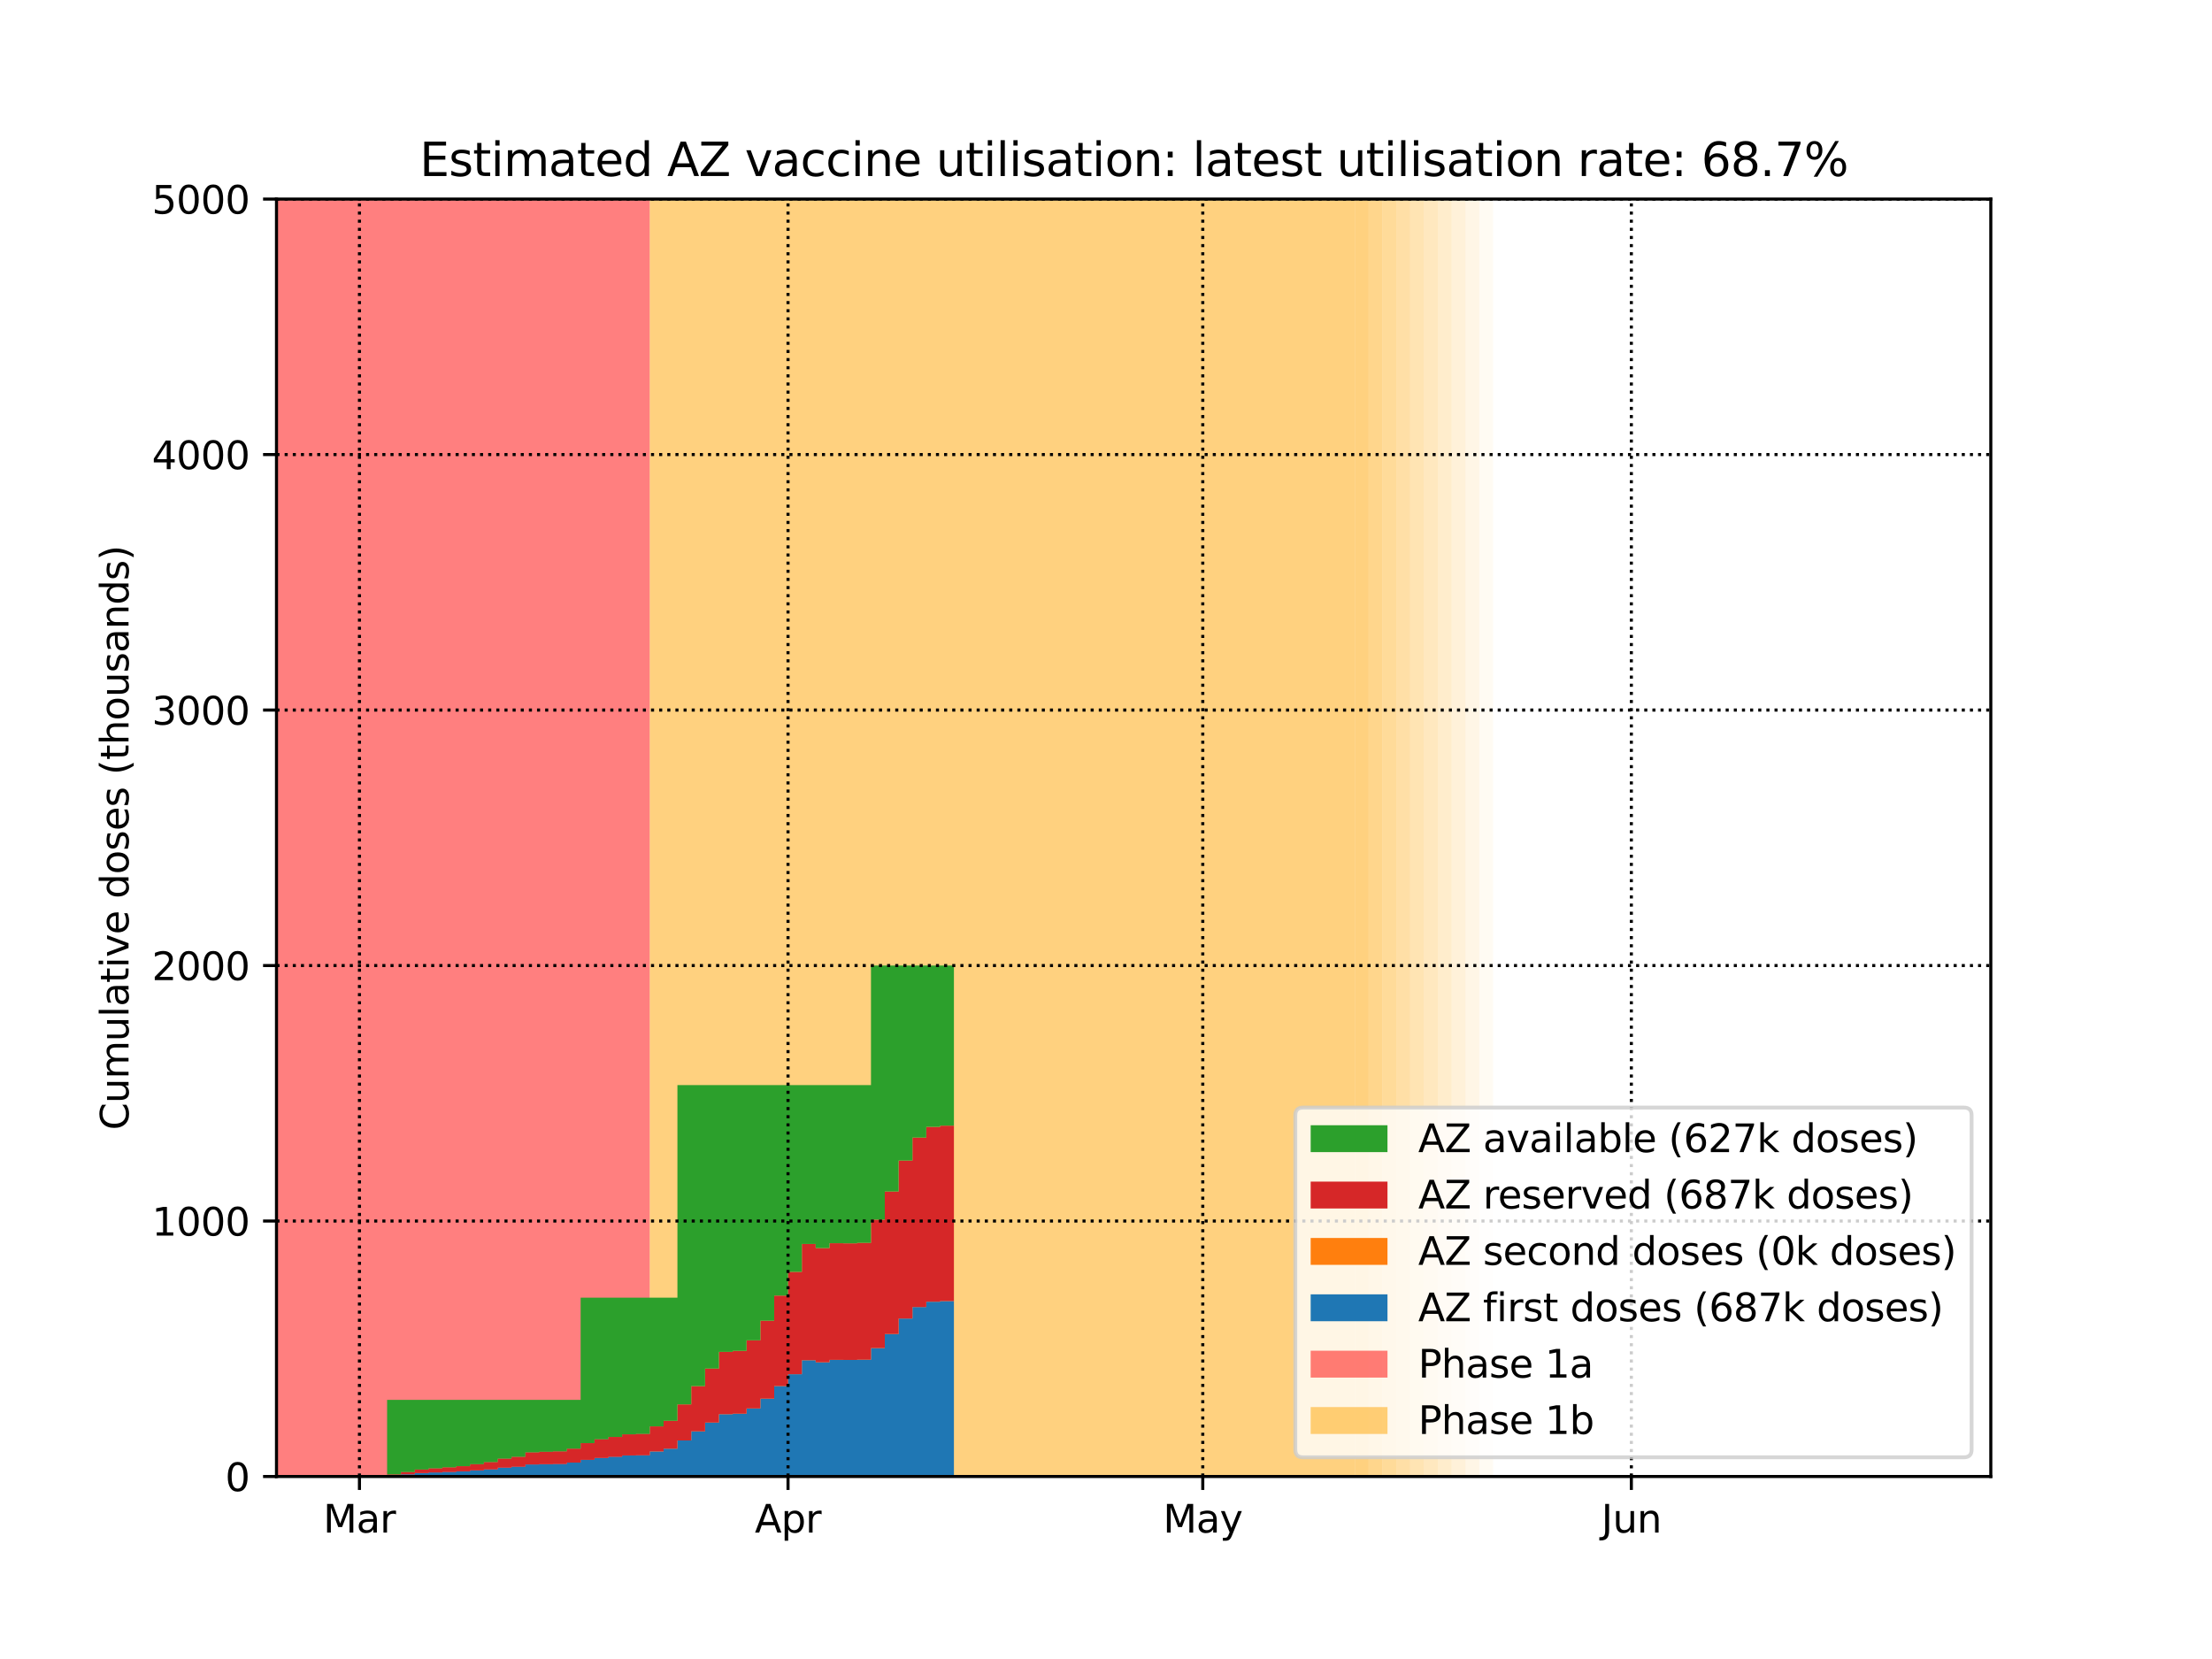 <?xml version="1.0" encoding="utf-8" standalone="no"?>
<!DOCTYPE svg PUBLIC "-//W3C//DTD SVG 1.1//EN"
  "http://www.w3.org/Graphics/SVG/1.1/DTD/svg11.dtd">
<svg height="432pt" version="1.1" viewBox="0 0 576 432" width="576pt" xmlns="http://www.w3.org/2000/svg" xmlns:xlink="http://www.w3.org/1999/xlink">
 <defs>
  <style type="text/css">*{stroke-linecap:butt;stroke-linejoin:round;}</style>
 </defs>
 <g id="figure_1">
  <g id="patch_1">
   <path d="M 0 432 
L 576 432 
L 576 0 
L 0 0 
z
" style="fill:#ffffff;"/>
  </g>
  <g id="axes_1">
   <g id="patch_2">
    <path d="M 72 384.48 
L 518.4 384.48 
L 518.4 51.84 
L 72 51.84 
z
" style="fill:#ffffff;"/>
   </g>
   <g id="PolyCollection_1">
    <defs>
     <path d="M 169.2 -47.52 
L 68.4 -47.52 
L 68.4 -380.16 
L 169.2 -380.16 
L 169.2 -380.16 
L 169.2 -47.52 
z
" id="mfc2c2ac09e"/>
    </defs>
    <g clip-path="url(#p12e8225bec)">
     <use style="fill:#ff0000;fill-opacity:0.5;" x="0" xlink:href="#mfc2c2ac09e" y="432"/>
    </g>
   </g>
   <g id="PolyCollection_2">
    <defs>
     <path d="M 352.8 -47.52 
L 169.2 -47.52 
L 169.2 -380.16 
L 352.8 -380.16 
L 352.8 -380.16 
L 352.8 -47.52 
z
" id="m3a35bcef2c"/>
    </defs>
    <g clip-path="url(#p12e8225bec)">
     <use style="fill:#ffa500;fill-opacity:0.5;" x="0" xlink:href="#m3a35bcef2c" y="432"/>
    </g>
   </g>
   <g id="PolyCollection_3">
    <defs>
     <path d="M 356.4 -47.52 
L 352.8 -47.52 
L 352.8 -380.16 
L 356.4 -380.16 
L 356.4 -380.16 
L 356.4 -47.52 
z
" id="mc4673179be"/>
    </defs>
    <g clip-path="url(#p12e8225bec)">
     <use style="fill:#ffa500;fill-opacity:0.5;" x="0" xlink:href="#mc4673179be" y="432"/>
    </g>
   </g>
   <g id="PolyCollection_4">
    <defs>
     <path d="M 360 -47.52 
L 356.4 -47.52 
L 356.4 -380.16 
L 360 -380.16 
L 360 -380.16 
L 360 -47.52 
z
" id="m591edabbe3"/>
    </defs>
    <g clip-path="url(#p12e8225bec)">
     <use style="fill:#ffa500;fill-opacity:0.45;" x="0" xlink:href="#m591edabbe3" y="432"/>
    </g>
   </g>
   <g id="PolyCollection_5">
    <defs>
     <path d="M 363.6 -47.52 
L 360 -47.52 
L 360 -380.16 
L 363.6 -380.16 
L 363.6 -380.16 
L 363.6 -47.52 
z
" id="m1dfe0d7c74"/>
    </defs>
    <g clip-path="url(#p12e8225bec)">
     <use style="fill:#ffa500;fill-opacity:0.4;" x="0" xlink:href="#m1dfe0d7c74" y="432"/>
    </g>
   </g>
   <g id="PolyCollection_6">
    <defs>
     <path d="M 367.2 -47.52 
L 363.6 -47.52 
L 363.6 -380.16 
L 367.2 -380.16 
L 367.2 -380.16 
L 367.2 -47.52 
z
" id="m69763c8137"/>
    </defs>
    <g clip-path="url(#p12e8225bec)">
     <use style="fill:#ffa500;fill-opacity:0.35;" x="0" xlink:href="#m69763c8137" y="432"/>
    </g>
   </g>
   <g id="PolyCollection_7">
    <defs>
     <path d="M 370.8 -47.52 
L 367.2 -47.52 
L 367.2 -380.16 
L 370.8 -380.16 
L 370.8 -380.16 
L 370.8 -47.52 
z
" id="m3230709d7c"/>
    </defs>
    <g clip-path="url(#p12e8225bec)">
     <use style="fill:#ffa500;fill-opacity:0.3;" x="0" xlink:href="#m3230709d7c" y="432"/>
    </g>
   </g>
   <g id="PolyCollection_8">
    <defs>
     <path d="M 374.4 -47.52 
L 370.8 -47.52 
L 370.8 -380.16 
L 374.4 -380.16 
L 374.4 -380.16 
L 374.4 -47.52 
z
" id="m155ca1181b"/>
    </defs>
    <g clip-path="url(#p12e8225bec)">
     <use style="fill:#ffa500;fill-opacity:0.25;" x="0" xlink:href="#m155ca1181b" y="432"/>
    </g>
   </g>
   <g id="PolyCollection_9">
    <defs>
     <path d="M 378 -47.52 
L 374.4 -47.52 
L 374.4 -380.16 
L 378 -380.16 
L 378 -380.16 
L 378 -47.52 
z
" id="mbc245c4a2a"/>
    </defs>
    <g clip-path="url(#p12e8225bec)">
     <use style="fill:#ffa500;fill-opacity:0.2;" x="0" xlink:href="#mbc245c4a2a" y="432"/>
    </g>
   </g>
   <g id="PolyCollection_10">
    <defs>
     <path d="M 381.6 -47.52 
L 378 -47.52 
L 378 -380.16 
L 381.6 -380.16 
L 381.6 -380.16 
L 381.6 -47.52 
z
" id="m560347c719"/>
    </defs>
    <g clip-path="url(#p12e8225bec)">
     <use style="fill:#ffa500;fill-opacity:0.15;" x="0" xlink:href="#m560347c719" y="432"/>
    </g>
   </g>
   <g id="PolyCollection_11">
    <defs>
     <path d="M 385.2 -47.52 
L 381.6 -47.52 
L 381.6 -380.16 
L 385.2 -380.16 
L 385.2 -380.16 
L 385.2 -47.52 
z
" id="m9399a26d53"/>
    </defs>
    <g clip-path="url(#p12e8225bec)">
     <use style="fill:#ffa500;fill-opacity:0.1;" x="0" xlink:href="#m9399a26d53" y="432"/>
    </g>
   </g>
   <g id="PolyCollection_12">
    <defs>
     <path d="M 388.8 -47.52 
L 385.2 -47.52 
L 385.2 -380.16 
L 388.8 -380.16 
L 388.8 -380.16 
L 388.8 -47.52 
z
" id="mba1e868429"/>
    </defs>
    <g clip-path="url(#p12e8225bec)">
     <use style="fill:#ffa500;fill-opacity:0.05;" x="0" xlink:href="#mba1e868429" y="432"/>
    </g>
   </g>
   <g id="PolyCollection_13">
    <defs>
     <path d="M 72 -47.52 
L 72 -47.52 
L 72 -47.52 
L 75.6 -47.52 
L 75.6 -47.52 
L 79.2 -47.52 
L 79.2 -47.52 
L 82.8 -47.52 
L 82.8 -47.52 
L 86.4 -47.52 
L 86.4 -47.52 
L 90 -47.52 
L 90 -47.52 
L 93.6 -47.52 
L 93.6 -47.52 
L 97.2 -47.52 
L 97.2 -47.52 
L 100.8 -47.52 
L 100.8 -47.52 
L 104.4 -47.52 
L 104.4 -47.52 
L 108 -47.52 
L 108 -47.52 
L 111.6 -47.52 
L 111.6 -47.52 
L 115.2 -47.52 
L 115.2 -47.52 
L 118.8 -47.52 
L 118.8 -47.52 
L 122.4 -47.52 
L 122.4 -47.52 
L 126 -47.52 
L 126 -47.52 
L 129.6 -47.52 
L 129.6 -47.52 
L 133.2 -47.52 
L 133.2 -47.52 
L 136.8 -47.52 
L 136.8 -47.52 
L 140.4 -47.52 
L 140.4 -47.52 
L 144 -47.52 
L 144 -47.52 
L 147.6 -47.52 
L 147.6 -47.52 
L 151.2 -47.52 
L 151.2 -47.52 
L 154.8 -47.52 
L 154.8 -47.52 
L 158.4 -47.52 
L 158.4 -47.52 
L 162 -47.52 
L 162 -47.52 
L 165.6 -47.52 
L 165.6 -47.52 
L 169.2 -47.52 
L 169.2 -47.52 
L 172.8 -47.52 
L 172.8 -47.52 
L 176.4 -47.52 
L 176.4 -47.52 
L 180 -47.52 
L 180 -47.52 
L 183.6 -47.52 
L 183.6 -47.52 
L 187.2 -47.52 
L 187.2 -47.52 
L 190.8 -47.52 
L 190.8 -47.52 
L 194.4 -47.52 
L 194.4 -47.52 
L 198 -47.52 
L 198 -47.52 
L 201.6 -47.52 
L 201.6 -47.52 
L 205.2 -47.52 
L 205.2 -47.52 
L 208.8 -47.52 
L 208.8 -47.52 
L 212.4 -47.52 
L 212.4 -47.52 
L 216 -47.52 
L 216 -47.52 
L 219.6 -47.52 
L 219.6 -47.52 
L 223.2 -47.52 
L 223.2 -47.52 
L 226.8 -47.52 
L 226.8 -47.52 
L 230.4 -47.52 
L 230.4 -47.52 
L 234 -47.52 
L 234 -47.52 
L 237.6 -47.52 
L 237.6 -47.52 
L 241.2 -47.52 
L 241.2 -47.52 
L 244.8 -47.52 
L 244.8 -47.52 
L 248.4 -47.52 
L 248.4 -93.204 
L 248.4 -93.204 
L 244.8 -93.204 
L 244.8 -93.041 
L 241.2 -93.041 
L 241.2 -91.647 
L 237.6 -91.647 
L 237.6 -88.656 
L 234 -88.656 
L 234 -84.625 
L 230.4 -84.625 
L 230.4 -80.966 
L 226.8 -80.966 
L 226.8 -77.94 
L 223.2 -77.94 
L 223.2 -77.881 
L 219.6 -77.881 
L 219.6 -77.896 
L 216 -77.896 
L 216 -77.263 
L 212.4 -77.263 
L 212.4 -77.798 
L 208.8 -77.798 
L 208.8 -74.165 
L 205.2 -74.165 
L 205.2 -71.075 
L 201.6 -71.075 
L 201.6 -67.802 
L 198 -67.802 
L 198 -65.251 
L 194.4 -65.251 
L 194.4 -63.879 
L 190.8 -63.879 
L 190.8 -63.746 
L 187.2 -63.746 
L 187.2 -61.573 
L 183.6 -61.573 
L 183.6 -59.286 
L 180 -59.286 
L 180 -56.91 
L 176.4 -56.91 
L 176.4 -54.771 
L 172.8 -54.771 
L 172.8 -54.049 
L 169.2 -54.049 
L 169.2 -53.065 
L 165.6 -53.065 
L 165.6 -53.01 
L 162 -53.01 
L 162 -52.67 
L 158.4 -52.67 
L 158.4 -52.366 
L 154.8 -52.366 
L 154.8 -51.864 
L 151.2 -51.864 
L 151.2 -51.144 
L 147.6 -51.144 
L 147.6 -50.791 
L 144 -50.791 
L 144 -50.738 
L 140.4 -50.738 
L 140.4 -50.661 
L 136.8 -50.661 
L 136.8 -50.083 
L 133.2 -50.083 
L 133.2 -49.843 
L 129.6 -49.843 
L 129.6 -49.394 
L 126 -49.394 
L 126 -49.125 
L 122.4 -49.125 
L 122.4 -48.866 
L 118.8 -48.866 
L 118.8 -48.714 
L 115.2 -48.714 
L 115.2 -48.581 
L 111.6 -48.581 
L 111.6 -48.427 
L 108 -48.427 
L 108 -48.098 
L 104.4 -48.098 
L 104.4 -47.79 
L 100.8 -47.79 
L 100.8 -47.52 
L 97.2 -47.52 
L 97.2 -47.52 
L 93.6 -47.52 
L 93.6 -47.52 
L 90 -47.52 
L 90 -47.52 
L 86.4 -47.52 
L 86.4 -47.52 
L 82.8 -47.52 
L 82.8 -47.52 
L 79.2 -47.52 
L 79.2 -47.52 
L 75.6 -47.52 
L 75.6 -47.52 
L 72 -47.52 
L 72 -47.52 
z
" id="m2dfa051d5b"/>
    </defs>
    <g clip-path="url(#p12e8225bec)">
     <use style="fill:#1f77b4;" x="0" xlink:href="#m2dfa051d5b" y="432"/>
    </g>
   </g>
   <g id="PolyCollection_14">
    <defs>
     <path d="M 72 -47.52 
L 72 -47.52 
L 72 -47.52 
L 75.6 -47.52 
L 75.6 -47.52 
L 79.2 -47.52 
L 79.2 -47.52 
L 82.8 -47.52 
L 82.8 -47.52 
L 86.4 -47.52 
L 86.4 -47.52 
L 90 -47.52 
L 90 -47.52 
L 93.6 -47.52 
L 93.6 -47.52 
L 97.2 -47.52 
L 97.2 -47.52 
L 100.8 -47.52 
L 100.8 -47.79 
L 104.4 -47.79 
L 104.4 -48.098 
L 108 -48.098 
L 108 -48.427 
L 111.6 -48.427 
L 111.6 -48.581 
L 115.2 -48.581 
L 115.2 -48.714 
L 118.8 -48.714 
L 118.8 -48.866 
L 122.4 -48.866 
L 122.4 -49.125 
L 126 -49.125 
L 126 -49.394 
L 129.6 -49.394 
L 129.6 -49.843 
L 133.2 -49.843 
L 133.2 -50.083 
L 136.8 -50.083 
L 136.8 -50.661 
L 140.4 -50.661 
L 140.4 -50.738 
L 144 -50.738 
L 144 -50.791 
L 147.6 -50.791 
L 147.6 -51.144 
L 151.2 -51.144 
L 151.2 -51.864 
L 154.8 -51.864 
L 154.8 -52.366 
L 158.4 -52.366 
L 158.4 -52.67 
L 162 -52.67 
L 162 -53.01 
L 165.6 -53.01 
L 165.6 -53.065 
L 169.2 -53.065 
L 169.2 -54.049 
L 172.8 -54.049 
L 172.8 -54.771 
L 176.4 -54.771 
L 176.4 -56.91 
L 180 -56.91 
L 180 -59.286 
L 183.6 -59.286 
L 183.6 -61.573 
L 187.2 -61.573 
L 187.2 -63.746 
L 190.8 -63.746 
L 190.8 -63.879 
L 194.4 -63.879 
L 194.4 -65.251 
L 198 -65.251 
L 198 -67.802 
L 201.6 -67.802 
L 201.6 -71.075 
L 205.2 -71.075 
L 205.2 -74.165 
L 208.8 -74.165 
L 208.8 -77.798 
L 212.4 -77.798 
L 212.4 -77.263 
L 216 -77.263 
L 216 -77.896 
L 219.6 -77.896 
L 219.6 -77.881 
L 223.2 -77.881 
L 223.2 -77.94 
L 226.8 -77.94 
L 226.8 -80.966 
L 230.4 -80.966 
L 230.4 -84.625 
L 234 -84.625 
L 234 -88.656 
L 237.6 -88.656 
L 237.6 -91.647 
L 241.2 -91.647 
L 241.2 -93.041 
L 244.8 -93.041 
L 244.8 -93.204 
L 248.4 -93.204 
L 248.4 -93.204 
L 248.4 -93.204 
L 244.8 -93.204 
L 244.8 -93.041 
L 241.2 -93.041 
L 241.2 -91.647 
L 237.6 -91.647 
L 237.6 -88.656 
L 234 -88.656 
L 234 -84.625 
L 230.4 -84.625 
L 230.4 -80.966 
L 226.8 -80.966 
L 226.8 -77.94 
L 223.2 -77.94 
L 223.2 -77.881 
L 219.6 -77.881 
L 219.6 -77.896 
L 216 -77.896 
L 216 -77.263 
L 212.4 -77.263 
L 212.4 -77.798 
L 208.8 -77.798 
L 208.8 -74.165 
L 205.2 -74.165 
L 205.2 -71.075 
L 201.6 -71.075 
L 201.6 -67.802 
L 198 -67.802 
L 198 -65.251 
L 194.4 -65.251 
L 194.4 -63.879 
L 190.8 -63.879 
L 190.8 -63.746 
L 187.2 -63.746 
L 187.2 -61.573 
L 183.6 -61.573 
L 183.6 -59.286 
L 180 -59.286 
L 180 -56.91 
L 176.4 -56.91 
L 176.4 -54.771 
L 172.8 -54.771 
L 172.8 -54.049 
L 169.2 -54.049 
L 169.2 -53.065 
L 165.6 -53.065 
L 165.6 -53.01 
L 162 -53.01 
L 162 -52.67 
L 158.4 -52.67 
L 158.4 -52.366 
L 154.8 -52.366 
L 154.8 -51.864 
L 151.2 -51.864 
L 151.2 -51.144 
L 147.6 -51.144 
L 147.6 -50.791 
L 144 -50.791 
L 144 -50.738 
L 140.4 -50.738 
L 140.4 -50.661 
L 136.8 -50.661 
L 136.8 -50.083 
L 133.2 -50.083 
L 133.2 -49.843 
L 129.6 -49.843 
L 129.6 -49.394 
L 126 -49.394 
L 126 -49.125 
L 122.4 -49.125 
L 122.4 -48.866 
L 118.8 -48.866 
L 118.8 -48.714 
L 115.2 -48.714 
L 115.2 -48.581 
L 111.6 -48.581 
L 111.6 -48.427 
L 108 -48.427 
L 108 -48.098 
L 104.4 -48.098 
L 104.4 -47.79 
L 100.8 -47.79 
L 100.8 -47.52 
L 97.2 -47.52 
L 97.2 -47.52 
L 93.6 -47.52 
L 93.6 -47.52 
L 90 -47.52 
L 90 -47.52 
L 86.4 -47.52 
L 86.4 -47.52 
L 82.8 -47.52 
L 82.8 -47.52 
L 79.2 -47.52 
L 79.2 -47.52 
L 75.6 -47.52 
L 75.6 -47.52 
L 72 -47.52 
L 72 -47.52 
z
" id="m6ad425f227"/>
    </defs>
    <g clip-path="url(#p12e8225bec)">
     <use style="fill:#ff7f0e;" x="0" xlink:href="#m6ad425f227" y="432"/>
    </g>
   </g>
   <g id="PolyCollection_15">
    <defs>
     <path d="M 72 -47.52 
L 72 -47.52 
L 72 -47.52 
L 75.6 -47.52 
L 75.6 -47.52 
L 79.2 -47.52 
L 79.2 -47.52 
L 82.8 -47.52 
L 82.8 -47.52 
L 86.4 -47.52 
L 86.4 -47.52 
L 90 -47.52 
L 90 -47.52 
L 93.6 -47.52 
L 93.6 -47.52 
L 97.2 -47.52 
L 97.2 -47.52 
L 100.8 -47.52 
L 100.8 -47.79 
L 104.4 -47.79 
L 104.4 -48.098 
L 108 -48.098 
L 108 -48.427 
L 111.6 -48.427 
L 111.6 -48.581 
L 115.2 -48.581 
L 115.2 -48.714 
L 118.8 -48.714 
L 118.8 -48.866 
L 122.4 -48.866 
L 122.4 -49.125 
L 126 -49.125 
L 126 -49.394 
L 129.6 -49.394 
L 129.6 -49.843 
L 133.2 -49.843 
L 133.2 -50.083 
L 136.8 -50.083 
L 136.8 -50.661 
L 140.4 -50.661 
L 140.4 -50.738 
L 144 -50.738 
L 144 -50.791 
L 147.6 -50.791 
L 147.6 -51.144 
L 151.2 -51.144 
L 151.2 -51.864 
L 154.8 -51.864 
L 154.8 -52.366 
L 158.4 -52.366 
L 158.4 -52.67 
L 162 -52.67 
L 162 -53.01 
L 165.6 -53.01 
L 165.6 -53.065 
L 169.2 -53.065 
L 169.2 -54.049 
L 172.8 -54.049 
L 172.8 -54.771 
L 176.4 -54.771 
L 176.4 -56.91 
L 180 -56.91 
L 180 -59.286 
L 183.6 -59.286 
L 183.6 -61.573 
L 187.2 -61.573 
L 187.2 -63.746 
L 190.8 -63.746 
L 190.8 -63.879 
L 194.4 -63.879 
L 194.4 -65.251 
L 198 -65.251 
L 198 -67.802 
L 201.6 -67.802 
L 201.6 -71.075 
L 205.2 -71.075 
L 205.2 -74.165 
L 208.8 -74.165 
L 208.8 -77.798 
L 212.4 -77.798 
L 212.4 -77.263 
L 216 -77.263 
L 216 -77.896 
L 219.6 -77.896 
L 219.6 -77.881 
L 223.2 -77.881 
L 223.2 -77.94 
L 226.8 -77.94 
L 226.8 -80.966 
L 230.4 -80.966 
L 230.4 -84.625 
L 234 -84.625 
L 234 -88.656 
L 237.6 -88.656 
L 237.6 -91.647 
L 241.2 -91.647 
L 241.2 -93.041 
L 244.8 -93.041 
L 244.8 -93.204 
L 248.4 -93.204 
L 248.4 -138.888 
L 248.4 -138.888 
L 244.8 -138.888 
L 244.8 -138.562 
L 241.2 -138.562 
L 241.2 -135.774 
L 237.6 -135.774 
L 237.6 -129.793 
L 234 -129.793 
L 234 -121.73 
L 230.4 -121.73 
L 230.4 -114.412 
L 226.8 -114.412 
L 226.8 -108.36 
L 223.2 -108.36 
L 223.2 -108.242 
L 219.6 -108.242 
L 219.6 -108.271 
L 216 -108.271 
L 216 -107.006 
L 212.4 -107.006 
L 212.4 -108.075 
L 208.8 -108.075 
L 208.8 -100.809 
L 205.2 -100.809 
L 205.2 -94.629 
L 201.6 -94.629 
L 201.6 -88.084 
L 198 -88.084 
L 198 -82.983 
L 194.4 -82.983 
L 194.4 -80.238 
L 190.8 -80.238 
L 190.8 -79.973 
L 187.2 -79.973 
L 187.2 -75.627 
L 183.6 -75.627 
L 183.6 -71.053 
L 180 -71.053 
L 180 -66.301 
L 176.4 -66.301 
L 176.4 -62.023 
L 172.8 -62.023 
L 172.8 -60.578 
L 169.2 -60.578 
L 169.2 -58.609 
L 165.6 -58.609 
L 165.6 -58.5 
L 162 -58.5 
L 162 -57.819 
L 158.4 -57.819 
L 158.4 -57.212 
L 154.8 -57.212 
L 154.8 -56.209 
L 151.2 -56.209 
L 151.2 -54.768 
L 147.6 -54.768 
L 147.6 -54.062 
L 144 -54.062 
L 144 -53.956 
L 140.4 -53.956 
L 140.4 -53.801 
L 136.8 -53.801 
L 136.8 -52.647 
L 133.2 -52.647 
L 133.2 -52.165 
L 129.6 -52.165 
L 129.6 -51.268 
L 126 -51.268 
L 126 -50.729 
L 122.4 -50.729 
L 122.4 -50.212 
L 118.8 -50.212 
L 118.8 -49.908 
L 115.2 -49.908 
L 115.2 -49.641 
L 111.6 -49.641 
L 111.6 -49.334 
L 108 -49.334 
L 108 -48.677 
L 104.4 -48.677 
L 104.4 -48.061 
L 100.8 -48.061 
L 100.8 -47.52 
L 97.2 -47.52 
L 97.2 -47.52 
L 93.6 -47.52 
L 93.6 -47.52 
L 90 -47.52 
L 90 -47.52 
L 86.4 -47.52 
L 86.4 -47.52 
L 82.8 -47.52 
L 82.8 -47.52 
L 79.2 -47.52 
L 79.2 -47.52 
L 75.6 -47.52 
L 75.6 -47.52 
L 72 -47.52 
L 72 -47.52 
z
" id="mad89434c3f"/>
    </defs>
    <g clip-path="url(#p12e8225bec)">
     <use style="fill:#d62728;" x="0" xlink:href="#mad89434c3f" y="432"/>
    </g>
   </g>
   <g id="PolyCollection_16">
    <defs>
     <path d="M 72 -47.52 
L 72 -47.52 
L 72 -47.52 
L 75.6 -47.52 
L 75.6 -47.52 
L 79.2 -47.52 
L 79.2 -47.52 
L 82.8 -47.52 
L 82.8 -47.52 
L 86.4 -47.52 
L 86.4 -47.52 
L 90 -47.52 
L 90 -47.52 
L 93.6 -47.52 
L 93.6 -47.52 
L 97.2 -47.52 
L 97.2 -47.52 
L 100.8 -47.52 
L 100.8 -48.061 
L 104.4 -48.061 
L 104.4 -48.677 
L 108 -48.677 
L 108 -49.334 
L 111.6 -49.334 
L 111.6 -49.641 
L 115.2 -49.641 
L 115.2 -49.908 
L 118.8 -49.908 
L 118.8 -50.212 
L 122.4 -50.212 
L 122.4 -50.729 
L 126 -50.729 
L 126 -51.268 
L 129.6 -51.268 
L 129.6 -52.165 
L 133.2 -52.165 
L 133.2 -52.647 
L 136.8 -52.647 
L 136.8 -53.801 
L 140.4 -53.801 
L 140.4 -53.956 
L 144 -53.956 
L 144 -54.062 
L 147.6 -54.062 
L 147.6 -54.768 
L 151.2 -54.768 
L 151.2 -56.209 
L 154.8 -56.209 
L 154.8 -57.212 
L 158.4 -57.212 
L 158.4 -57.819 
L 162 -57.819 
L 162 -58.5 
L 165.6 -58.5 
L 165.6 -58.609 
L 169.2 -58.609 
L 169.2 -60.578 
L 172.8 -60.578 
L 172.8 -62.023 
L 176.4 -62.023 
L 176.4 -66.301 
L 180 -66.301 
L 180 -71.053 
L 183.6 -71.053 
L 183.6 -75.627 
L 187.2 -75.627 
L 187.2 -79.973 
L 190.8 -79.973 
L 190.8 -80.238 
L 194.4 -80.238 
L 194.4 -82.983 
L 198 -82.983 
L 198 -88.084 
L 201.6 -88.084 
L 201.6 -94.629 
L 205.2 -94.629 
L 205.2 -100.809 
L 208.8 -100.809 
L 208.8 -108.075 
L 212.4 -108.075 
L 212.4 -107.006 
L 216 -107.006 
L 216 -108.271 
L 219.6 -108.271 
L 219.6 -108.242 
L 223.2 -108.242 
L 223.2 -108.36 
L 226.8 -108.36 
L 226.8 -114.412 
L 230.4 -114.412 
L 230.4 -121.73 
L 234 -121.73 
L 234 -129.793 
L 237.6 -129.793 
L 237.6 -135.774 
L 241.2 -135.774 
L 241.2 -138.562 
L 244.8 -138.562 
L 244.8 -138.888 
L 248.4 -138.888 
L 248.4 -180.576 
L 248.4 -180.576 
L 244.8 -180.576 
L 244.8 -180.576 
L 241.2 -180.576 
L 241.2 -180.576 
L 237.6 -180.576 
L 237.6 -180.576 
L 234 -180.576 
L 234 -180.576 
L 230.4 -180.576 
L 230.4 -180.576 
L 226.8 -180.576 
L 226.8 -149.441 
L 223.2 -149.441 
L 223.2 -149.441 
L 219.6 -149.441 
L 219.6 -149.441 
L 216 -149.441 
L 216 -149.441 
L 212.4 -149.441 
L 212.4 -149.441 
L 208.8 -149.441 
L 208.8 -149.441 
L 205.2 -149.441 
L 205.2 -149.441 
L 201.6 -149.441 
L 201.6 -149.441 
L 198 -149.441 
L 198 -149.441 
L 194.4 -149.441 
L 194.4 -149.441 
L 190.8 -149.441 
L 190.8 -149.441 
L 187.2 -149.441 
L 187.2 -149.441 
L 183.6 -149.441 
L 183.6 -149.441 
L 180 -149.441 
L 180 -149.441 
L 176.4 -149.441 
L 176.4 -94.09 
L 172.8 -94.09 
L 172.8 -94.09 
L 169.2 -94.09 
L 169.2 -94.09 
L 165.6 -94.09 
L 165.6 -94.09 
L 162 -94.09 
L 162 -94.09 
L 158.4 -94.09 
L 158.4 -94.09 
L 154.8 -94.09 
L 154.8 -94.09 
L 151.2 -94.09 
L 151.2 -67.478 
L 147.6 -67.478 
L 147.6 -67.478 
L 144 -67.478 
L 144 -67.478 
L 140.4 -67.478 
L 140.4 -67.478 
L 136.8 -67.478 
L 136.8 -67.478 
L 133.2 -67.478 
L 133.2 -67.478 
L 129.6 -67.478 
L 129.6 -67.478 
L 126 -67.478 
L 126 -67.478 
L 122.4 -67.478 
L 122.4 -67.478 
L 118.8 -67.478 
L 118.8 -67.478 
L 115.2 -67.478 
L 115.2 -67.478 
L 111.6 -67.478 
L 111.6 -67.478 
L 108 -67.478 
L 108 -67.478 
L 104.4 -67.478 
L 104.4 -67.478 
L 100.8 -67.478 
L 100.8 -47.52 
L 97.2 -47.52 
L 97.2 -47.52 
L 93.6 -47.52 
L 93.6 -47.52 
L 90 -47.52 
L 90 -47.52 
L 86.4 -47.52 
L 86.4 -47.52 
L 82.8 -47.52 
L 82.8 -47.52 
L 79.2 -47.52 
L 79.2 -47.52 
L 75.6 -47.52 
L 75.6 -47.52 
L 72 -47.52 
L 72 -47.52 
z
" id="m0910df4f12"/>
    </defs>
    <g clip-path="url(#p12e8225bec)">
     <use style="fill:#2ca02c;" x="0" xlink:href="#m0910df4f12" y="432"/>
    </g>
   </g>
   <g id="matplotlib.axis_1">
    <g id="xtick_1">
     <g id="line2d_1">
      <path clip-path="url(#p12e8225bec)" d="M 93.6 384.48 
L 93.6 51.84 
" style="fill:none;stroke:#000000;stroke-dasharray:0.8,1.32;stroke-dashoffset:0;stroke-width:0.8;"/>
     </g>
     <g id="line2d_2">
      <defs>
       <path d="M 0 0 
L 0 3.5 
" id="m312bbad89c" style="stroke:#000000;stroke-width:0.8;"/>
      </defs>
      <g>
       <use style="stroke:#000000;stroke-width:0.8;" x="93.6" xlink:href="#m312bbad89c" y="384.48"/>
      </g>
     </g>
     <g id="text_1">
      <!-- Mar -->
      <g transform="translate(84.166 399.078)scale(0.1 -0.1)">
       <defs>
        <path d="M 628 4666 
L 1569 4666 
L 2759 1491 
L 3956 4666 
L 4897 4666 
L 4897 0 
L 4281 0 
L 4281 4097 
L 3078 897 
L 2444 897 
L 1241 4097 
L 1241 0 
L 628 0 
L 628 4666 
z
" id="DejaVuSans-4d" transform="scale(0.016)"/>
        <path d="M 2194 1759 
Q 1497 1759 1228 1600 
Q 959 1441 959 1056 
Q 959 750 1161 570 
Q 1363 391 1709 391 
Q 2188 391 2477 730 
Q 2766 1069 2766 1631 
L 2766 1759 
L 2194 1759 
z
M 3341 1997 
L 3341 0 
L 2766 0 
L 2766 531 
Q 2569 213 2275 61 
Q 1981 -91 1556 -91 
Q 1019 -91 701 211 
Q 384 513 384 1019 
Q 384 1609 779 1909 
Q 1175 2209 1959 2209 
L 2766 2209 
L 2766 2266 
Q 2766 2663 2505 2880 
Q 2244 3097 1772 3097 
Q 1472 3097 1187 3025 
Q 903 2953 641 2809 
L 641 3341 
Q 956 3463 1253 3523 
Q 1550 3584 1831 3584 
Q 2591 3584 2966 3190 
Q 3341 2797 3341 1997 
z
" id="DejaVuSans-61" transform="scale(0.016)"/>
        <path d="M 2631 2963 
Q 2534 3019 2420 3045 
Q 2306 3072 2169 3072 
Q 1681 3072 1420 2755 
Q 1159 2438 1159 1844 
L 1159 0 
L 581 0 
L 581 3500 
L 1159 3500 
L 1159 2956 
Q 1341 3275 1631 3429 
Q 1922 3584 2338 3584 
Q 2397 3584 2469 3576 
Q 2541 3569 2628 3553 
L 2631 2963 
z
" id="DejaVuSans-72" transform="scale(0.016)"/>
       </defs>
       <use xlink:href="#DejaVuSans-4d"/>
       <use x="86.279" xlink:href="#DejaVuSans-61"/>
       <use x="147.559" xlink:href="#DejaVuSans-72"/>
      </g>
     </g>
    </g>
    <g id="xtick_2">
     <g id="line2d_3">
      <path clip-path="url(#p12e8225bec)" d="M 205.2 384.48 
L 205.2 51.84 
" style="fill:none;stroke:#000000;stroke-dasharray:0.8,1.32;stroke-dashoffset:0;stroke-width:0.8;"/>
     </g>
     <g id="line2d_4">
      <g>
       <use style="stroke:#000000;stroke-width:0.8;" x="205.2" xlink:href="#m312bbad89c" y="384.48"/>
      </g>
     </g>
     <g id="text_2">
      <!-- Apr -->
      <g transform="translate(196.55 399.078)scale(0.1 -0.1)">
       <defs>
        <path d="M 2188 4044 
L 1331 1722 
L 3047 1722 
L 2188 4044 
z
M 1831 4666 
L 2547 4666 
L 4325 0 
L 3669 0 
L 3244 1197 
L 1141 1197 
L 716 0 
L 50 0 
L 1831 4666 
z
" id="DejaVuSans-41" transform="scale(0.016)"/>
        <path d="M 1159 525 
L 1159 -1331 
L 581 -1331 
L 581 3500 
L 1159 3500 
L 1159 2969 
Q 1341 3281 1617 3432 
Q 1894 3584 2278 3584 
Q 2916 3584 3314 3078 
Q 3713 2572 3713 1747 
Q 3713 922 3314 415 
Q 2916 -91 2278 -91 
Q 1894 -91 1617 61 
Q 1341 213 1159 525 
z
M 3116 1747 
Q 3116 2381 2855 2742 
Q 2594 3103 2138 3103 
Q 1681 3103 1420 2742 
Q 1159 2381 1159 1747 
Q 1159 1113 1420 752 
Q 1681 391 2138 391 
Q 2594 391 2855 752 
Q 3116 1113 3116 1747 
z
" id="DejaVuSans-70" transform="scale(0.016)"/>
       </defs>
       <use xlink:href="#DejaVuSans-41"/>
       <use x="68.408" xlink:href="#DejaVuSans-70"/>
       <use x="131.885" xlink:href="#DejaVuSans-72"/>
      </g>
     </g>
    </g>
    <g id="xtick_3">
     <g id="line2d_5">
      <path clip-path="url(#p12e8225bec)" d="M 313.2 384.48 
L 313.2 51.84 
" style="fill:none;stroke:#000000;stroke-dasharray:0.8,1.32;stroke-dashoffset:0;stroke-width:0.8;"/>
     </g>
     <g id="line2d_6">
      <g>
       <use style="stroke:#000000;stroke-width:0.8;" x="313.2" xlink:href="#m312bbad89c" y="384.48"/>
      </g>
     </g>
     <g id="text_3">
      <!-- May -->
      <g transform="translate(302.863 399.078)scale(0.1 -0.1)">
       <defs>
        <path d="M 2059 -325 
Q 1816 -950 1584 -1140 
Q 1353 -1331 966 -1331 
L 506 -1331 
L 506 -850 
L 844 -850 
Q 1081 -850 1212 -737 
Q 1344 -625 1503 -206 
L 1606 56 
L 191 3500 
L 800 3500 
L 1894 763 
L 2988 3500 
L 3597 3500 
L 2059 -325 
z
" id="DejaVuSans-79" transform="scale(0.016)"/>
       </defs>
       <use xlink:href="#DejaVuSans-4d"/>
       <use x="86.279" xlink:href="#DejaVuSans-61"/>
       <use x="147.559" xlink:href="#DejaVuSans-79"/>
      </g>
     </g>
    </g>
    <g id="xtick_4">
     <g id="line2d_7">
      <path clip-path="url(#p12e8225bec)" d="M 424.8 384.48 
L 424.8 51.84 
" style="fill:none;stroke:#000000;stroke-dasharray:0.8,1.32;stroke-dashoffset:0;stroke-width:0.8;"/>
     </g>
     <g id="line2d_8">
      <g>
       <use style="stroke:#000000;stroke-width:0.8;" x="424.8" xlink:href="#m312bbad89c" y="384.48"/>
      </g>
     </g>
     <g id="text_4">
      <!-- Jun -->
      <g transform="translate(416.988 399.078)scale(0.1 -0.1)">
       <defs>
        <path d="M 628 4666 
L 1259 4666 
L 1259 325 
Q 1259 -519 939 -900 
Q 619 -1281 -91 -1281 
L -331 -1281 
L -331 -750 
L -134 -750 
Q 284 -750 456 -515 
Q 628 -281 628 325 
L 628 4666 
z
" id="DejaVuSans-4a" transform="scale(0.016)"/>
        <path d="M 544 1381 
L 544 3500 
L 1119 3500 
L 1119 1403 
Q 1119 906 1312 657 
Q 1506 409 1894 409 
Q 2359 409 2629 706 
Q 2900 1003 2900 1516 
L 2900 3500 
L 3475 3500 
L 3475 0 
L 2900 0 
L 2900 538 
Q 2691 219 2414 64 
Q 2138 -91 1772 -91 
Q 1169 -91 856 284 
Q 544 659 544 1381 
z
M 1991 3584 
L 1991 3584 
z
" id="DejaVuSans-75" transform="scale(0.016)"/>
        <path d="M 3513 2113 
L 3513 0 
L 2938 0 
L 2938 2094 
Q 2938 2591 2744 2837 
Q 2550 3084 2163 3084 
Q 1697 3084 1428 2787 
Q 1159 2491 1159 1978 
L 1159 0 
L 581 0 
L 581 3500 
L 1159 3500 
L 1159 2956 
Q 1366 3272 1645 3428 
Q 1925 3584 2291 3584 
Q 2894 3584 3203 3211 
Q 3513 2838 3513 2113 
z
" id="DejaVuSans-6e" transform="scale(0.016)"/>
       </defs>
       <use xlink:href="#DejaVuSans-4a"/>
       <use x="29.492" xlink:href="#DejaVuSans-75"/>
       <use x="92.871" xlink:href="#DejaVuSans-6e"/>
      </g>
     </g>
    </g>
   </g>
   <g id="matplotlib.axis_2">
    <g id="ytick_1">
     <g id="line2d_9">
      <path clip-path="url(#p12e8225bec)" d="M 72 384.48 
L 518.4 384.48 
" style="fill:none;stroke:#000000;stroke-dasharray:0.8,1.32;stroke-dashoffset:0;stroke-width:0.8;"/>
     </g>
     <g id="line2d_10">
      <defs>
       <path d="M 0 0 
L -3.5 0 
" id="mcc8baea66d" style="stroke:#000000;stroke-width:0.8;"/>
      </defs>
      <g>
       <use style="stroke:#000000;stroke-width:0.8;" x="72" xlink:href="#mcc8baea66d" y="384.48"/>
      </g>
     </g>
     <g id="text_5">
      <!-- 0 -->
      <g transform="translate(58.638 388.279)scale(0.1 -0.1)">
       <defs>
        <path d="M 2034 4250 
Q 1547 4250 1301 3770 
Q 1056 3291 1056 2328 
Q 1056 1369 1301 889 
Q 1547 409 2034 409 
Q 2525 409 2770 889 
Q 3016 1369 3016 2328 
Q 3016 3291 2770 3770 
Q 2525 4250 2034 4250 
z
M 2034 4750 
Q 2819 4750 3233 4129 
Q 3647 3509 3647 2328 
Q 3647 1150 3233 529 
Q 2819 -91 2034 -91 
Q 1250 -91 836 529 
Q 422 1150 422 2328 
Q 422 3509 836 4129 
Q 1250 4750 2034 4750 
z
" id="DejaVuSans-30" transform="scale(0.016)"/>
       </defs>
       <use xlink:href="#DejaVuSans-30"/>
      </g>
     </g>
    </g>
    <g id="ytick_2">
     <g id="line2d_11">
      <path clip-path="url(#p12e8225bec)" d="M 72 317.952 
L 518.4 317.952 
" style="fill:none;stroke:#000000;stroke-dasharray:0.8,1.32;stroke-dashoffset:0;stroke-width:0.8;"/>
     </g>
     <g id="line2d_12">
      <g>
       <use style="stroke:#000000;stroke-width:0.8;" x="72" xlink:href="#mcc8baea66d" y="317.952"/>
      </g>
     </g>
     <g id="text_6">
      <!-- 1000 -->
      <g transform="translate(39.55 321.751)scale(0.1 -0.1)">
       <defs>
        <path d="M 794 531 
L 1825 531 
L 1825 4091 
L 703 3866 
L 703 4441 
L 1819 4666 
L 2450 4666 
L 2450 531 
L 3481 531 
L 3481 0 
L 794 0 
L 794 531 
z
" id="DejaVuSans-31" transform="scale(0.016)"/>
       </defs>
       <use xlink:href="#DejaVuSans-31"/>
       <use x="63.623" xlink:href="#DejaVuSans-30"/>
       <use x="127.246" xlink:href="#DejaVuSans-30"/>
       <use x="190.869" xlink:href="#DejaVuSans-30"/>
      </g>
     </g>
    </g>
    <g id="ytick_3">
     <g id="line2d_13">
      <path clip-path="url(#p12e8225bec)" d="M 72 251.424 
L 518.4 251.424 
" style="fill:none;stroke:#000000;stroke-dasharray:0.8,1.32;stroke-dashoffset:0;stroke-width:0.8;"/>
     </g>
     <g id="line2d_14">
      <g>
       <use style="stroke:#000000;stroke-width:0.8;" x="72" xlink:href="#mcc8baea66d" y="251.424"/>
      </g>
     </g>
     <g id="text_7">
      <!-- 2000 -->
      <g transform="translate(39.55 255.223)scale(0.1 -0.1)">
       <defs>
        <path d="M 1228 531 
L 3431 531 
L 3431 0 
L 469 0 
L 469 531 
Q 828 903 1448 1529 
Q 2069 2156 2228 2338 
Q 2531 2678 2651 2914 
Q 2772 3150 2772 3378 
Q 2772 3750 2511 3984 
Q 2250 4219 1831 4219 
Q 1534 4219 1204 4116 
Q 875 4013 500 3803 
L 500 4441 
Q 881 4594 1212 4672 
Q 1544 4750 1819 4750 
Q 2544 4750 2975 4387 
Q 3406 4025 3406 3419 
Q 3406 3131 3298 2873 
Q 3191 2616 2906 2266 
Q 2828 2175 2409 1742 
Q 1991 1309 1228 531 
z
" id="DejaVuSans-32" transform="scale(0.016)"/>
       </defs>
       <use xlink:href="#DejaVuSans-32"/>
       <use x="63.623" xlink:href="#DejaVuSans-30"/>
       <use x="127.246" xlink:href="#DejaVuSans-30"/>
       <use x="190.869" xlink:href="#DejaVuSans-30"/>
      </g>
     </g>
    </g>
    <g id="ytick_4">
     <g id="line2d_15">
      <path clip-path="url(#p12e8225bec)" d="M 72 184.896 
L 518.4 184.896 
" style="fill:none;stroke:#000000;stroke-dasharray:0.8,1.32;stroke-dashoffset:0;stroke-width:0.8;"/>
     </g>
     <g id="line2d_16">
      <g>
       <use style="stroke:#000000;stroke-width:0.8;" x="72" xlink:href="#mcc8baea66d" y="184.896"/>
      </g>
     </g>
     <g id="text_8">
      <!-- 3000 -->
      <g transform="translate(39.55 188.695)scale(0.1 -0.1)">
       <defs>
        <path d="M 2597 2516 
Q 3050 2419 3304 2112 
Q 3559 1806 3559 1356 
Q 3559 666 3084 287 
Q 2609 -91 1734 -91 
Q 1441 -91 1130 -33 
Q 819 25 488 141 
L 488 750 
Q 750 597 1062 519 
Q 1375 441 1716 441 
Q 2309 441 2620 675 
Q 2931 909 2931 1356 
Q 2931 1769 2642 2001 
Q 2353 2234 1838 2234 
L 1294 2234 
L 1294 2753 
L 1863 2753 
Q 2328 2753 2575 2939 
Q 2822 3125 2822 3475 
Q 2822 3834 2567 4026 
Q 2313 4219 1838 4219 
Q 1578 4219 1281 4162 
Q 984 4106 628 3988 
L 628 4550 
Q 988 4650 1302 4700 
Q 1616 4750 1894 4750 
Q 2613 4750 3031 4423 
Q 3450 4097 3450 3541 
Q 3450 3153 3228 2886 
Q 3006 2619 2597 2516 
z
" id="DejaVuSans-33" transform="scale(0.016)"/>
       </defs>
       <use xlink:href="#DejaVuSans-33"/>
       <use x="63.623" xlink:href="#DejaVuSans-30"/>
       <use x="127.246" xlink:href="#DejaVuSans-30"/>
       <use x="190.869" xlink:href="#DejaVuSans-30"/>
      </g>
     </g>
    </g>
    <g id="ytick_5">
     <g id="line2d_17">
      <path clip-path="url(#p12e8225bec)" d="M 72 118.368 
L 518.4 118.368 
" style="fill:none;stroke:#000000;stroke-dasharray:0.8,1.32;stroke-dashoffset:0;stroke-width:0.8;"/>
     </g>
     <g id="line2d_18">
      <g>
       <use style="stroke:#000000;stroke-width:0.8;" x="72" xlink:href="#mcc8baea66d" y="118.368"/>
      </g>
     </g>
     <g id="text_9">
      <!-- 4000 -->
      <g transform="translate(39.55 122.167)scale(0.1 -0.1)">
       <defs>
        <path d="M 2419 4116 
L 825 1625 
L 2419 1625 
L 2419 4116 
z
M 2253 4666 
L 3047 4666 
L 3047 1625 
L 3713 1625 
L 3713 1100 
L 3047 1100 
L 3047 0 
L 2419 0 
L 2419 1100 
L 313 1100 
L 313 1709 
L 2253 4666 
z
" id="DejaVuSans-34" transform="scale(0.016)"/>
       </defs>
       <use xlink:href="#DejaVuSans-34"/>
       <use x="63.623" xlink:href="#DejaVuSans-30"/>
       <use x="127.246" xlink:href="#DejaVuSans-30"/>
       <use x="190.869" xlink:href="#DejaVuSans-30"/>
      </g>
     </g>
    </g>
    <g id="ytick_6">
     <g id="line2d_19">
      <path clip-path="url(#p12e8225bec)" d="M 72 51.84 
L 518.4 51.84 
" style="fill:none;stroke:#000000;stroke-dasharray:0.8,1.32;stroke-dashoffset:0;stroke-width:0.8;"/>
     </g>
     <g id="line2d_20">
      <g>
       <use style="stroke:#000000;stroke-width:0.8;" x="72" xlink:href="#mcc8baea66d" y="51.84"/>
      </g>
     </g>
     <g id="text_10">
      <!-- 5000 -->
      <g transform="translate(39.55 55.639)scale(0.1 -0.1)">
       <defs>
        <path d="M 691 4666 
L 3169 4666 
L 3169 4134 
L 1269 4134 
L 1269 2991 
Q 1406 3038 1543 3061 
Q 1681 3084 1819 3084 
Q 2600 3084 3056 2656 
Q 3513 2228 3513 1497 
Q 3513 744 3044 326 
Q 2575 -91 1722 -91 
Q 1428 -91 1123 -41 
Q 819 9 494 109 
L 494 744 
Q 775 591 1075 516 
Q 1375 441 1709 441 
Q 2250 441 2565 725 
Q 2881 1009 2881 1497 
Q 2881 1984 2565 2268 
Q 2250 2553 1709 2553 
Q 1456 2553 1204 2497 
Q 953 2441 691 2322 
L 691 4666 
z
" id="DejaVuSans-35" transform="scale(0.016)"/>
       </defs>
       <use xlink:href="#DejaVuSans-35"/>
       <use x="63.623" xlink:href="#DejaVuSans-30"/>
       <use x="127.246" xlink:href="#DejaVuSans-30"/>
       <use x="190.869" xlink:href="#DejaVuSans-30"/>
      </g>
     </g>
    </g>
    <g id="text_11">
     <!-- Cumulative doses (thousands) -->
     <g transform="translate(33.47 294.27)rotate(-90)scale(0.1 -0.1)">
      <defs>
       <path d="M 4122 4306 
L 4122 3641 
Q 3803 3938 3442 4084 
Q 3081 4231 2675 4231 
Q 1875 4231 1450 3742 
Q 1025 3253 1025 2328 
Q 1025 1406 1450 917 
Q 1875 428 2675 428 
Q 3081 428 3442 575 
Q 3803 722 4122 1019 
L 4122 359 
Q 3791 134 3420 21 
Q 3050 -91 2638 -91 
Q 1578 -91 968 557 
Q 359 1206 359 2328 
Q 359 3453 968 4101 
Q 1578 4750 2638 4750 
Q 3056 4750 3426 4639 
Q 3797 4528 4122 4306 
z
" id="DejaVuSans-43" transform="scale(0.016)"/>
       <path d="M 3328 2828 
Q 3544 3216 3844 3400 
Q 4144 3584 4550 3584 
Q 5097 3584 5394 3201 
Q 5691 2819 5691 2113 
L 5691 0 
L 5113 0 
L 5113 2094 
Q 5113 2597 4934 2840 
Q 4756 3084 4391 3084 
Q 3944 3084 3684 2787 
Q 3425 2491 3425 1978 
L 3425 0 
L 2847 0 
L 2847 2094 
Q 2847 2600 2669 2842 
Q 2491 3084 2119 3084 
Q 1678 3084 1418 2786 
Q 1159 2488 1159 1978 
L 1159 0 
L 581 0 
L 581 3500 
L 1159 3500 
L 1159 2956 
Q 1356 3278 1631 3431 
Q 1906 3584 2284 3584 
Q 2666 3584 2933 3390 
Q 3200 3197 3328 2828 
z
" id="DejaVuSans-6d" transform="scale(0.016)"/>
       <path d="M 603 4863 
L 1178 4863 
L 1178 0 
L 603 0 
L 603 4863 
z
" id="DejaVuSans-6c" transform="scale(0.016)"/>
       <path d="M 1172 4494 
L 1172 3500 
L 2356 3500 
L 2356 3053 
L 1172 3053 
L 1172 1153 
Q 1172 725 1289 603 
Q 1406 481 1766 481 
L 2356 481 
L 2356 0 
L 1766 0 
Q 1100 0 847 248 
Q 594 497 594 1153 
L 594 3053 
L 172 3053 
L 172 3500 
L 594 3500 
L 594 4494 
L 1172 4494 
z
" id="DejaVuSans-74" transform="scale(0.016)"/>
       <path d="M 603 3500 
L 1178 3500 
L 1178 0 
L 603 0 
L 603 3500 
z
M 603 4863 
L 1178 4863 
L 1178 4134 
L 603 4134 
L 603 4863 
z
" id="DejaVuSans-69" transform="scale(0.016)"/>
       <path d="M 191 3500 
L 800 3500 
L 1894 563 
L 2988 3500 
L 3597 3500 
L 2284 0 
L 1503 0 
L 191 3500 
z
" id="DejaVuSans-76" transform="scale(0.016)"/>
       <path d="M 3597 1894 
L 3597 1613 
L 953 1613 
Q 991 1019 1311 708 
Q 1631 397 2203 397 
Q 2534 397 2845 478 
Q 3156 559 3463 722 
L 3463 178 
Q 3153 47 2828 -22 
Q 2503 -91 2169 -91 
Q 1331 -91 842 396 
Q 353 884 353 1716 
Q 353 2575 817 3079 
Q 1281 3584 2069 3584 
Q 2775 3584 3186 3129 
Q 3597 2675 3597 1894 
z
M 3022 2063 
Q 3016 2534 2758 2815 
Q 2500 3097 2075 3097 
Q 1594 3097 1305 2825 
Q 1016 2553 972 2059 
L 3022 2063 
z
" id="DejaVuSans-65" transform="scale(0.016)"/>
       <path id="DejaVuSans-20" transform="scale(0.016)"/>
       <path d="M 2906 2969 
L 2906 4863 
L 3481 4863 
L 3481 0 
L 2906 0 
L 2906 525 
Q 2725 213 2448 61 
Q 2172 -91 1784 -91 
Q 1150 -91 751 415 
Q 353 922 353 1747 
Q 353 2572 751 3078 
Q 1150 3584 1784 3584 
Q 2172 3584 2448 3432 
Q 2725 3281 2906 2969 
z
M 947 1747 
Q 947 1113 1208 752 
Q 1469 391 1925 391 
Q 2381 391 2643 752 
Q 2906 1113 2906 1747 
Q 2906 2381 2643 2742 
Q 2381 3103 1925 3103 
Q 1469 3103 1208 2742 
Q 947 2381 947 1747 
z
" id="DejaVuSans-64" transform="scale(0.016)"/>
       <path d="M 1959 3097 
Q 1497 3097 1228 2736 
Q 959 2375 959 1747 
Q 959 1119 1226 758 
Q 1494 397 1959 397 
Q 2419 397 2687 759 
Q 2956 1122 2956 1747 
Q 2956 2369 2687 2733 
Q 2419 3097 1959 3097 
z
M 1959 3584 
Q 2709 3584 3137 3096 
Q 3566 2609 3566 1747 
Q 3566 888 3137 398 
Q 2709 -91 1959 -91 
Q 1206 -91 779 398 
Q 353 888 353 1747 
Q 353 2609 779 3096 
Q 1206 3584 1959 3584 
z
" id="DejaVuSans-6f" transform="scale(0.016)"/>
       <path d="M 2834 3397 
L 2834 2853 
Q 2591 2978 2328 3040 
Q 2066 3103 1784 3103 
Q 1356 3103 1142 2972 
Q 928 2841 928 2578 
Q 928 2378 1081 2264 
Q 1234 2150 1697 2047 
L 1894 2003 
Q 2506 1872 2764 1633 
Q 3022 1394 3022 966 
Q 3022 478 2636 193 
Q 2250 -91 1575 -91 
Q 1294 -91 989 -36 
Q 684 19 347 128 
L 347 722 
Q 666 556 975 473 
Q 1284 391 1588 391 
Q 1994 391 2212 530 
Q 2431 669 2431 922 
Q 2431 1156 2273 1281 
Q 2116 1406 1581 1522 
L 1381 1569 
Q 847 1681 609 1914 
Q 372 2147 372 2553 
Q 372 3047 722 3315 
Q 1072 3584 1716 3584 
Q 2034 3584 2315 3537 
Q 2597 3491 2834 3397 
z
" id="DejaVuSans-73" transform="scale(0.016)"/>
       <path d="M 1984 4856 
Q 1566 4138 1362 3434 
Q 1159 2731 1159 2009 
Q 1159 1288 1364 580 
Q 1569 -128 1984 -844 
L 1484 -844 
Q 1016 -109 783 600 
Q 550 1309 550 2009 
Q 550 2706 781 3412 
Q 1013 4119 1484 4856 
L 1984 4856 
z
" id="DejaVuSans-28" transform="scale(0.016)"/>
       <path d="M 3513 2113 
L 3513 0 
L 2938 0 
L 2938 2094 
Q 2938 2591 2744 2837 
Q 2550 3084 2163 3084 
Q 1697 3084 1428 2787 
Q 1159 2491 1159 1978 
L 1159 0 
L 581 0 
L 581 4863 
L 1159 4863 
L 1159 2956 
Q 1366 3272 1645 3428 
Q 1925 3584 2291 3584 
Q 2894 3584 3203 3211 
Q 3513 2838 3513 2113 
z
" id="DejaVuSans-68" transform="scale(0.016)"/>
       <path d="M 513 4856 
L 1013 4856 
Q 1481 4119 1714 3412 
Q 1947 2706 1947 2009 
Q 1947 1309 1714 600 
Q 1481 -109 1013 -844 
L 513 -844 
Q 928 -128 1133 580 
Q 1338 1288 1338 2009 
Q 1338 2731 1133 3434 
Q 928 4138 513 4856 
z
" id="DejaVuSans-29" transform="scale(0.016)"/>
      </defs>
      <use xlink:href="#DejaVuSans-43"/>
      <use x="69.824" xlink:href="#DejaVuSans-75"/>
      <use x="133.203" xlink:href="#DejaVuSans-6d"/>
      <use x="230.615" xlink:href="#DejaVuSans-75"/>
      <use x="293.994" xlink:href="#DejaVuSans-6c"/>
      <use x="321.777" xlink:href="#DejaVuSans-61"/>
      <use x="383.057" xlink:href="#DejaVuSans-74"/>
      <use x="422.266" xlink:href="#DejaVuSans-69"/>
      <use x="450.049" xlink:href="#DejaVuSans-76"/>
      <use x="509.229" xlink:href="#DejaVuSans-65"/>
      <use x="570.752" xlink:href="#DejaVuSans-20"/>
      <use x="602.539" xlink:href="#DejaVuSans-64"/>
      <use x="666.016" xlink:href="#DejaVuSans-6f"/>
      <use x="727.197" xlink:href="#DejaVuSans-73"/>
      <use x="779.297" xlink:href="#DejaVuSans-65"/>
      <use x="840.82" xlink:href="#DejaVuSans-73"/>
      <use x="892.92" xlink:href="#DejaVuSans-20"/>
      <use x="924.707" xlink:href="#DejaVuSans-28"/>
      <use x="963.721" xlink:href="#DejaVuSans-74"/>
      <use x="1002.93" xlink:href="#DejaVuSans-68"/>
      <use x="1066.309" xlink:href="#DejaVuSans-6f"/>
      <use x="1127.49" xlink:href="#DejaVuSans-75"/>
      <use x="1190.869" xlink:href="#DejaVuSans-73"/>
      <use x="1242.969" xlink:href="#DejaVuSans-61"/>
      <use x="1304.248" xlink:href="#DejaVuSans-6e"/>
      <use x="1367.627" xlink:href="#DejaVuSans-64"/>
      <use x="1431.104" xlink:href="#DejaVuSans-73"/>
      <use x="1483.203" xlink:href="#DejaVuSans-29"/>
     </g>
    </g>
   </g>
   <g id="patch_3">
    <path d="M 72 384.48 
L 72 51.84 
" style="fill:none;stroke:#000000;stroke-linecap:square;stroke-linejoin:miter;stroke-width:0.8;"/>
   </g>
   <g id="patch_4">
    <path d="M 518.4 384.48 
L 518.4 51.84 
" style="fill:none;stroke:#000000;stroke-linecap:square;stroke-linejoin:miter;stroke-width:0.8;"/>
   </g>
   <g id="patch_5">
    <path d="M 72 384.48 
L 518.4 384.48 
" style="fill:none;stroke:#000000;stroke-linecap:square;stroke-linejoin:miter;stroke-width:0.8;"/>
   </g>
   <g id="patch_6">
    <path d="M 72 51.84 
L 518.4 51.84 
" style="fill:none;stroke:#000000;stroke-linecap:square;stroke-linejoin:miter;stroke-width:0.8;"/>
   </g>
   <g id="text_12">
    <!-- Estimated AZ vaccine utilisation: latest utilisation rate: 68.7% -->
    <g transform="translate(109.282 45.84)scale(0.12 -0.12)">
     <defs>
      <path d="M 628 4666 
L 3578 4666 
L 3578 4134 
L 1259 4134 
L 1259 2753 
L 3481 2753 
L 3481 2222 
L 1259 2222 
L 1259 531 
L 3634 531 
L 3634 0 
L 628 0 
L 628 4666 
z
" id="DejaVuSans-45" transform="scale(0.016)"/>
      <path d="M 359 4666 
L 4025 4666 
L 4025 4184 
L 1075 531 
L 4097 531 
L 4097 0 
L 288 0 
L 288 481 
L 3238 4134 
L 359 4134 
L 359 4666 
z
" id="DejaVuSans-5a" transform="scale(0.016)"/>
      <path d="M 3122 3366 
L 3122 2828 
Q 2878 2963 2633 3030 
Q 2388 3097 2138 3097 
Q 1578 3097 1268 2742 
Q 959 2388 959 1747 
Q 959 1106 1268 751 
Q 1578 397 2138 397 
Q 2388 397 2633 464 
Q 2878 531 3122 666 
L 3122 134 
Q 2881 22 2623 -34 
Q 2366 -91 2075 -91 
Q 1284 -91 818 406 
Q 353 903 353 1747 
Q 353 2603 823 3093 
Q 1294 3584 2113 3584 
Q 2378 3584 2631 3529 
Q 2884 3475 3122 3366 
z
" id="DejaVuSans-63" transform="scale(0.016)"/>
      <path d="M 750 794 
L 1409 794 
L 1409 0 
L 750 0 
L 750 794 
z
M 750 3309 
L 1409 3309 
L 1409 2516 
L 750 2516 
L 750 3309 
z
" id="DejaVuSans-3a" transform="scale(0.016)"/>
      <path d="M 2113 2584 
Q 1688 2584 1439 2293 
Q 1191 2003 1191 1497 
Q 1191 994 1439 701 
Q 1688 409 2113 409 
Q 2538 409 2786 701 
Q 3034 994 3034 1497 
Q 3034 2003 2786 2293 
Q 2538 2584 2113 2584 
z
M 3366 4563 
L 3366 3988 
Q 3128 4100 2886 4159 
Q 2644 4219 2406 4219 
Q 1781 4219 1451 3797 
Q 1122 3375 1075 2522 
Q 1259 2794 1537 2939 
Q 1816 3084 2150 3084 
Q 2853 3084 3261 2657 
Q 3669 2231 3669 1497 
Q 3669 778 3244 343 
Q 2819 -91 2113 -91 
Q 1303 -91 875 529 
Q 447 1150 447 2328 
Q 447 3434 972 4092 
Q 1497 4750 2381 4750 
Q 2619 4750 2861 4703 
Q 3103 4656 3366 4563 
z
" id="DejaVuSans-36" transform="scale(0.016)"/>
      <path d="M 2034 2216 
Q 1584 2216 1326 1975 
Q 1069 1734 1069 1313 
Q 1069 891 1326 650 
Q 1584 409 2034 409 
Q 2484 409 2743 651 
Q 3003 894 3003 1313 
Q 3003 1734 2745 1975 
Q 2488 2216 2034 2216 
z
M 1403 2484 
Q 997 2584 770 2862 
Q 544 3141 544 3541 
Q 544 4100 942 4425 
Q 1341 4750 2034 4750 
Q 2731 4750 3128 4425 
Q 3525 4100 3525 3541 
Q 3525 3141 3298 2862 
Q 3072 2584 2669 2484 
Q 3125 2378 3379 2068 
Q 3634 1759 3634 1313 
Q 3634 634 3220 271 
Q 2806 -91 2034 -91 
Q 1263 -91 848 271 
Q 434 634 434 1313 
Q 434 1759 690 2068 
Q 947 2378 1403 2484 
z
M 1172 3481 
Q 1172 3119 1398 2916 
Q 1625 2713 2034 2713 
Q 2441 2713 2670 2916 
Q 2900 3119 2900 3481 
Q 2900 3844 2670 4047 
Q 2441 4250 2034 4250 
Q 1625 4250 1398 4047 
Q 1172 3844 1172 3481 
z
" id="DejaVuSans-38" transform="scale(0.016)"/>
      <path d="M 684 794 
L 1344 794 
L 1344 0 
L 684 0 
L 684 794 
z
" id="DejaVuSans-2e" transform="scale(0.016)"/>
      <path d="M 525 4666 
L 3525 4666 
L 3525 4397 
L 1831 0 
L 1172 0 
L 2766 4134 
L 525 4134 
L 525 4666 
z
" id="DejaVuSans-37" transform="scale(0.016)"/>
      <path d="M 4653 2053 
Q 4381 2053 4226 1822 
Q 4072 1591 4072 1178 
Q 4072 772 4226 539 
Q 4381 306 4653 306 
Q 4919 306 5073 539 
Q 5228 772 5228 1178 
Q 5228 1588 5073 1820 
Q 4919 2053 4653 2053 
z
M 4653 2450 
Q 5147 2450 5437 2106 
Q 5728 1763 5728 1178 
Q 5728 594 5436 251 
Q 5144 -91 4653 -91 
Q 4153 -91 3862 251 
Q 3572 594 3572 1178 
Q 3572 1766 3864 2108 
Q 4156 2450 4653 2450 
z
M 1428 4353 
Q 1159 4353 1004 4120 
Q 850 3888 850 3481 
Q 850 3069 1003 2837 
Q 1156 2606 1428 2606 
Q 1700 2606 1854 2837 
Q 2009 3069 2009 3481 
Q 2009 3884 1853 4118 
Q 1697 4353 1428 4353 
z
M 4250 4750 
L 4750 4750 
L 1831 -91 
L 1331 -91 
L 4250 4750 
z
M 1428 4750 
Q 1922 4750 2215 4408 
Q 2509 4066 2509 3481 
Q 2509 2891 2217 2550 
Q 1925 2209 1428 2209 
Q 931 2209 642 2551 
Q 353 2894 353 3481 
Q 353 4063 643 4406 
Q 934 4750 1428 4750 
z
" id="DejaVuSans-25" transform="scale(0.016)"/>
     </defs>
     <use xlink:href="#DejaVuSans-45"/>
     <use x="63.184" xlink:href="#DejaVuSans-73"/>
     <use x="115.283" xlink:href="#DejaVuSans-74"/>
     <use x="154.492" xlink:href="#DejaVuSans-69"/>
     <use x="182.275" xlink:href="#DejaVuSans-6d"/>
     <use x="279.688" xlink:href="#DejaVuSans-61"/>
     <use x="340.967" xlink:href="#DejaVuSans-74"/>
     <use x="380.176" xlink:href="#DejaVuSans-65"/>
     <use x="441.699" xlink:href="#DejaVuSans-64"/>
     <use x="505.176" xlink:href="#DejaVuSans-20"/>
     <use x="536.963" xlink:href="#DejaVuSans-41"/>
     <use x="605.371" xlink:href="#DejaVuSans-5a"/>
     <use x="673.877" xlink:href="#DejaVuSans-20"/>
     <use x="705.664" xlink:href="#DejaVuSans-76"/>
     <use x="764.844" xlink:href="#DejaVuSans-61"/>
     <use x="826.123" xlink:href="#DejaVuSans-63"/>
     <use x="881.104" xlink:href="#DejaVuSans-63"/>
     <use x="936.084" xlink:href="#DejaVuSans-69"/>
     <use x="963.867" xlink:href="#DejaVuSans-6e"/>
     <use x="1027.246" xlink:href="#DejaVuSans-65"/>
     <use x="1088.77" xlink:href="#DejaVuSans-20"/>
     <use x="1120.557" xlink:href="#DejaVuSans-75"/>
     <use x="1183.936" xlink:href="#DejaVuSans-74"/>
     <use x="1223.145" xlink:href="#DejaVuSans-69"/>
     <use x="1250.928" xlink:href="#DejaVuSans-6c"/>
     <use x="1278.711" xlink:href="#DejaVuSans-69"/>
     <use x="1306.494" xlink:href="#DejaVuSans-73"/>
     <use x="1358.594" xlink:href="#DejaVuSans-61"/>
     <use x="1419.873" xlink:href="#DejaVuSans-74"/>
     <use x="1459.082" xlink:href="#DejaVuSans-69"/>
     <use x="1486.865" xlink:href="#DejaVuSans-6f"/>
     <use x="1548.047" xlink:href="#DejaVuSans-6e"/>
     <use x="1611.426" xlink:href="#DejaVuSans-3a"/>
     <use x="1645.117" xlink:href="#DejaVuSans-20"/>
     <use x="1676.904" xlink:href="#DejaVuSans-6c"/>
     <use x="1704.688" xlink:href="#DejaVuSans-61"/>
     <use x="1765.967" xlink:href="#DejaVuSans-74"/>
     <use x="1805.176" xlink:href="#DejaVuSans-65"/>
     <use x="1866.699" xlink:href="#DejaVuSans-73"/>
     <use x="1918.799" xlink:href="#DejaVuSans-74"/>
     <use x="1958.008" xlink:href="#DejaVuSans-20"/>
     <use x="1989.795" xlink:href="#DejaVuSans-75"/>
     <use x="2053.174" xlink:href="#DejaVuSans-74"/>
     <use x="2092.383" xlink:href="#DejaVuSans-69"/>
     <use x="2120.166" xlink:href="#DejaVuSans-6c"/>
     <use x="2147.949" xlink:href="#DejaVuSans-69"/>
     <use x="2175.732" xlink:href="#DejaVuSans-73"/>
     <use x="2227.832" xlink:href="#DejaVuSans-61"/>
     <use x="2289.111" xlink:href="#DejaVuSans-74"/>
     <use x="2328.32" xlink:href="#DejaVuSans-69"/>
     <use x="2356.104" xlink:href="#DejaVuSans-6f"/>
     <use x="2417.285" xlink:href="#DejaVuSans-6e"/>
     <use x="2480.664" xlink:href="#DejaVuSans-20"/>
     <use x="2512.451" xlink:href="#DejaVuSans-72"/>
     <use x="2553.564" xlink:href="#DejaVuSans-61"/>
     <use x="2614.844" xlink:href="#DejaVuSans-74"/>
     <use x="2654.053" xlink:href="#DejaVuSans-65"/>
     <use x="2715.576" xlink:href="#DejaVuSans-3a"/>
     <use x="2749.268" xlink:href="#DejaVuSans-20"/>
     <use x="2781.055" xlink:href="#DejaVuSans-36"/>
     <use x="2844.678" xlink:href="#DejaVuSans-38"/>
     <use x="2908.301" xlink:href="#DejaVuSans-2e"/>
     <use x="2940.088" xlink:href="#DejaVuSans-37"/>
     <use x="3003.711" xlink:href="#DejaVuSans-25"/>
    </g>
   </g>
   <g id="legend_1">
    <g id="patch_7">
     <path d="M 339.297 379.48 
L 511.4 379.48 
Q 513.4 379.48 513.4 377.48 
L 513.4 290.411 
Q 513.4 288.411 511.4 288.411 
L 339.297 288.411 
Q 337.297 288.411 337.297 290.411 
L 337.297 377.48 
Q 337.297 379.48 339.297 379.48 
z
" style="fill:#ffffff;opacity:0.8;stroke:#cccccc;stroke-linejoin:miter;"/>
    </g>
    <g id="patch_8">
     <path d="M 341.297 300.01 
L 361.297 300.01 
L 361.297 293.01 
L 341.297 293.01 
z
" style="fill:#2ca02c;"/>
    </g>
    <g id="text_13">
     <!-- AZ available (627k doses) -->
     <g transform="translate(369.297 300.01)scale(0.1 -0.1)">
      <defs>
       <path d="M 3116 1747 
Q 3116 2381 2855 2742 
Q 2594 3103 2138 3103 
Q 1681 3103 1420 2742 
Q 1159 2381 1159 1747 
Q 1159 1113 1420 752 
Q 1681 391 2138 391 
Q 2594 391 2855 752 
Q 3116 1113 3116 1747 
z
M 1159 2969 
Q 1341 3281 1617 3432 
Q 1894 3584 2278 3584 
Q 2916 3584 3314 3078 
Q 3713 2572 3713 1747 
Q 3713 922 3314 415 
Q 2916 -91 2278 -91 
Q 1894 -91 1617 61 
Q 1341 213 1159 525 
L 1159 0 
L 581 0 
L 581 4863 
L 1159 4863 
L 1159 2969 
z
" id="DejaVuSans-62" transform="scale(0.016)"/>
       <path d="M 581 4863 
L 1159 4863 
L 1159 1991 
L 2875 3500 
L 3609 3500 
L 1753 1863 
L 3688 0 
L 2938 0 
L 1159 1709 
L 1159 0 
L 581 0 
L 581 4863 
z
" id="DejaVuSans-6b" transform="scale(0.016)"/>
      </defs>
      <use xlink:href="#DejaVuSans-41"/>
      <use x="68.408" xlink:href="#DejaVuSans-5a"/>
      <use x="136.914" xlink:href="#DejaVuSans-20"/>
      <use x="168.701" xlink:href="#DejaVuSans-61"/>
      <use x="229.98" xlink:href="#DejaVuSans-76"/>
      <use x="289.16" xlink:href="#DejaVuSans-61"/>
      <use x="350.439" xlink:href="#DejaVuSans-69"/>
      <use x="378.223" xlink:href="#DejaVuSans-6c"/>
      <use x="406.006" xlink:href="#DejaVuSans-61"/>
      <use x="467.285" xlink:href="#DejaVuSans-62"/>
      <use x="530.762" xlink:href="#DejaVuSans-6c"/>
      <use x="558.545" xlink:href="#DejaVuSans-65"/>
      <use x="620.068" xlink:href="#DejaVuSans-20"/>
      <use x="651.855" xlink:href="#DejaVuSans-28"/>
      <use x="690.869" xlink:href="#DejaVuSans-36"/>
      <use x="754.492" xlink:href="#DejaVuSans-32"/>
      <use x="818.115" xlink:href="#DejaVuSans-37"/>
      <use x="881.738" xlink:href="#DejaVuSans-6b"/>
      <use x="939.648" xlink:href="#DejaVuSans-20"/>
      <use x="971.436" xlink:href="#DejaVuSans-64"/>
      <use x="1034.912" xlink:href="#DejaVuSans-6f"/>
      <use x="1096.094" xlink:href="#DejaVuSans-73"/>
      <use x="1148.193" xlink:href="#DejaVuSans-65"/>
      <use x="1209.717" xlink:href="#DejaVuSans-73"/>
      <use x="1261.816" xlink:href="#DejaVuSans-29"/>
     </g>
    </g>
    <g id="patch_9">
     <path d="M 341.297 314.688 
L 361.297 314.688 
L 361.297 307.688 
L 341.297 307.688 
z
" style="fill:#d62728;"/>
    </g>
    <g id="text_14">
     <!-- AZ reserved (687k doses) -->
     <g transform="translate(369.297 314.688)scale(0.1 -0.1)">
      <use xlink:href="#DejaVuSans-41"/>
      <use x="68.408" xlink:href="#DejaVuSans-5a"/>
      <use x="136.914" xlink:href="#DejaVuSans-20"/>
      <use x="168.701" xlink:href="#DejaVuSans-72"/>
      <use x="207.564" xlink:href="#DejaVuSans-65"/>
      <use x="269.088" xlink:href="#DejaVuSans-73"/>
      <use x="321.188" xlink:href="#DejaVuSans-65"/>
      <use x="382.711" xlink:href="#DejaVuSans-72"/>
      <use x="423.824" xlink:href="#DejaVuSans-76"/>
      <use x="483.004" xlink:href="#DejaVuSans-65"/>
      <use x="544.527" xlink:href="#DejaVuSans-64"/>
      <use x="608.004" xlink:href="#DejaVuSans-20"/>
      <use x="639.791" xlink:href="#DejaVuSans-28"/>
      <use x="678.805" xlink:href="#DejaVuSans-36"/>
      <use x="742.428" xlink:href="#DejaVuSans-38"/>
      <use x="806.051" xlink:href="#DejaVuSans-37"/>
      <use x="869.674" xlink:href="#DejaVuSans-6b"/>
      <use x="927.584" xlink:href="#DejaVuSans-20"/>
      <use x="959.371" xlink:href="#DejaVuSans-64"/>
      <use x="1022.848" xlink:href="#DejaVuSans-6f"/>
      <use x="1084.029" xlink:href="#DejaVuSans-73"/>
      <use x="1136.129" xlink:href="#DejaVuSans-65"/>
      <use x="1197.652" xlink:href="#DejaVuSans-73"/>
      <use x="1249.752" xlink:href="#DejaVuSans-29"/>
     </g>
    </g>
    <g id="patch_10">
     <path d="M 341.297 329.366 
L 361.297 329.366 
L 361.297 322.366 
L 341.297 322.366 
z
" style="fill:#ff7f0e;"/>
    </g>
    <g id="text_15">
     <!-- AZ second doses (0k doses) -->
     <g transform="translate(369.297 329.366)scale(0.1 -0.1)">
      <use xlink:href="#DejaVuSans-41"/>
      <use x="68.408" xlink:href="#DejaVuSans-5a"/>
      <use x="136.914" xlink:href="#DejaVuSans-20"/>
      <use x="168.701" xlink:href="#DejaVuSans-73"/>
      <use x="220.801" xlink:href="#DejaVuSans-65"/>
      <use x="282.324" xlink:href="#DejaVuSans-63"/>
      <use x="337.305" xlink:href="#DejaVuSans-6f"/>
      <use x="398.486" xlink:href="#DejaVuSans-6e"/>
      <use x="461.865" xlink:href="#DejaVuSans-64"/>
      <use x="525.342" xlink:href="#DejaVuSans-20"/>
      <use x="557.129" xlink:href="#DejaVuSans-64"/>
      <use x="620.605" xlink:href="#DejaVuSans-6f"/>
      <use x="681.787" xlink:href="#DejaVuSans-73"/>
      <use x="733.887" xlink:href="#DejaVuSans-65"/>
      <use x="795.41" xlink:href="#DejaVuSans-73"/>
      <use x="847.51" xlink:href="#DejaVuSans-20"/>
      <use x="879.297" xlink:href="#DejaVuSans-28"/>
      <use x="918.311" xlink:href="#DejaVuSans-30"/>
      <use x="981.934" xlink:href="#DejaVuSans-6b"/>
      <use x="1039.844" xlink:href="#DejaVuSans-20"/>
      <use x="1071.631" xlink:href="#DejaVuSans-64"/>
      <use x="1135.107" xlink:href="#DejaVuSans-6f"/>
      <use x="1196.289" xlink:href="#DejaVuSans-73"/>
      <use x="1248.389" xlink:href="#DejaVuSans-65"/>
      <use x="1309.912" xlink:href="#DejaVuSans-73"/>
      <use x="1362.012" xlink:href="#DejaVuSans-29"/>
     </g>
    </g>
    <g id="patch_11">
     <path d="M 341.297 344.044 
L 361.297 344.044 
L 361.297 337.044 
L 341.297 337.044 
z
" style="fill:#1f77b4;"/>
    </g>
    <g id="text_16">
     <!-- AZ first doses (687k doses) -->
     <g transform="translate(369.297 344.044)scale(0.1 -0.1)">
      <defs>
       <path d="M 2375 4863 
L 2375 4384 
L 1825 4384 
Q 1516 4384 1395 4259 
Q 1275 4134 1275 3809 
L 1275 3500 
L 2222 3500 
L 2222 3053 
L 1275 3053 
L 1275 0 
L 697 0 
L 697 3053 
L 147 3053 
L 147 3500 
L 697 3500 
L 697 3744 
Q 697 4328 969 4595 
Q 1241 4863 1831 4863 
L 2375 4863 
z
" id="DejaVuSans-66" transform="scale(0.016)"/>
      </defs>
      <use xlink:href="#DejaVuSans-41"/>
      <use x="68.408" xlink:href="#DejaVuSans-5a"/>
      <use x="136.914" xlink:href="#DejaVuSans-20"/>
      <use x="168.701" xlink:href="#DejaVuSans-66"/>
      <use x="203.906" xlink:href="#DejaVuSans-69"/>
      <use x="231.689" xlink:href="#DejaVuSans-72"/>
      <use x="272.803" xlink:href="#DejaVuSans-73"/>
      <use x="324.902" xlink:href="#DejaVuSans-74"/>
      <use x="364.111" xlink:href="#DejaVuSans-20"/>
      <use x="395.898" xlink:href="#DejaVuSans-64"/>
      <use x="459.375" xlink:href="#DejaVuSans-6f"/>
      <use x="520.557" xlink:href="#DejaVuSans-73"/>
      <use x="572.656" xlink:href="#DejaVuSans-65"/>
      <use x="634.18" xlink:href="#DejaVuSans-73"/>
      <use x="686.279" xlink:href="#DejaVuSans-20"/>
      <use x="718.066" xlink:href="#DejaVuSans-28"/>
      <use x="757.08" xlink:href="#DejaVuSans-36"/>
      <use x="820.703" xlink:href="#DejaVuSans-38"/>
      <use x="884.326" xlink:href="#DejaVuSans-37"/>
      <use x="947.949" xlink:href="#DejaVuSans-6b"/>
      <use x="1005.859" xlink:href="#DejaVuSans-20"/>
      <use x="1037.646" xlink:href="#DejaVuSans-64"/>
      <use x="1101.123" xlink:href="#DejaVuSans-6f"/>
      <use x="1162.305" xlink:href="#DejaVuSans-73"/>
      <use x="1214.404" xlink:href="#DejaVuSans-65"/>
      <use x="1275.928" xlink:href="#DejaVuSans-73"/>
      <use x="1328.027" xlink:href="#DejaVuSans-29"/>
     </g>
    </g>
    <g id="patch_12">
     <path d="M 341.297 358.722 
L 361.297 358.722 
L 361.297 351.722 
L 341.297 351.722 
z
" style="fill:#ff0000;opacity:0.5;"/>
    </g>
    <g id="text_17">
     <!-- Phase 1a -->
     <g transform="translate(369.297 358.722)scale(0.1 -0.1)">
      <defs>
       <path d="M 1259 4147 
L 1259 2394 
L 2053 2394 
Q 2494 2394 2734 2622 
Q 2975 2850 2975 3272 
Q 2975 3691 2734 3919 
Q 2494 4147 2053 4147 
L 1259 4147 
z
M 628 4666 
L 2053 4666 
Q 2838 4666 3239 4311 
Q 3641 3956 3641 3272 
Q 3641 2581 3239 2228 
Q 2838 1875 2053 1875 
L 1259 1875 
L 1259 0 
L 628 0 
L 628 4666 
z
" id="DejaVuSans-50" transform="scale(0.016)"/>
      </defs>
      <use xlink:href="#DejaVuSans-50"/>
      <use x="60.303" xlink:href="#DejaVuSans-68"/>
      <use x="123.682" xlink:href="#DejaVuSans-61"/>
      <use x="184.961" xlink:href="#DejaVuSans-73"/>
      <use x="237.061" xlink:href="#DejaVuSans-65"/>
      <use x="298.584" xlink:href="#DejaVuSans-20"/>
      <use x="330.371" xlink:href="#DejaVuSans-31"/>
      <use x="393.994" xlink:href="#DejaVuSans-61"/>
     </g>
    </g>
    <g id="patch_13">
     <path d="M 341.297 373.4 
L 361.297 373.4 
L 361.297 366.4 
L 341.297 366.4 
z
" style="fill:#ffa500;opacity:0.5;"/>
    </g>
    <g id="text_18">
     <!-- Phase 1b -->
     <g transform="translate(369.297 373.4)scale(0.1 -0.1)">
      <use xlink:href="#DejaVuSans-50"/>
      <use x="60.303" xlink:href="#DejaVuSans-68"/>
      <use x="123.682" xlink:href="#DejaVuSans-61"/>
      <use x="184.961" xlink:href="#DejaVuSans-73"/>
      <use x="237.061" xlink:href="#DejaVuSans-65"/>
      <use x="298.584" xlink:href="#DejaVuSans-20"/>
      <use x="330.371" xlink:href="#DejaVuSans-31"/>
      <use x="393.994" xlink:href="#DejaVuSans-62"/>
     </g>
    </g>
   </g>
  </g>
 </g>
 <defs>
  <clipPath id="p12e8225bec">
   <rect height="332.64" width="446.4" x="72" y="51.84"/>
  </clipPath>
 </defs>
</svg>
